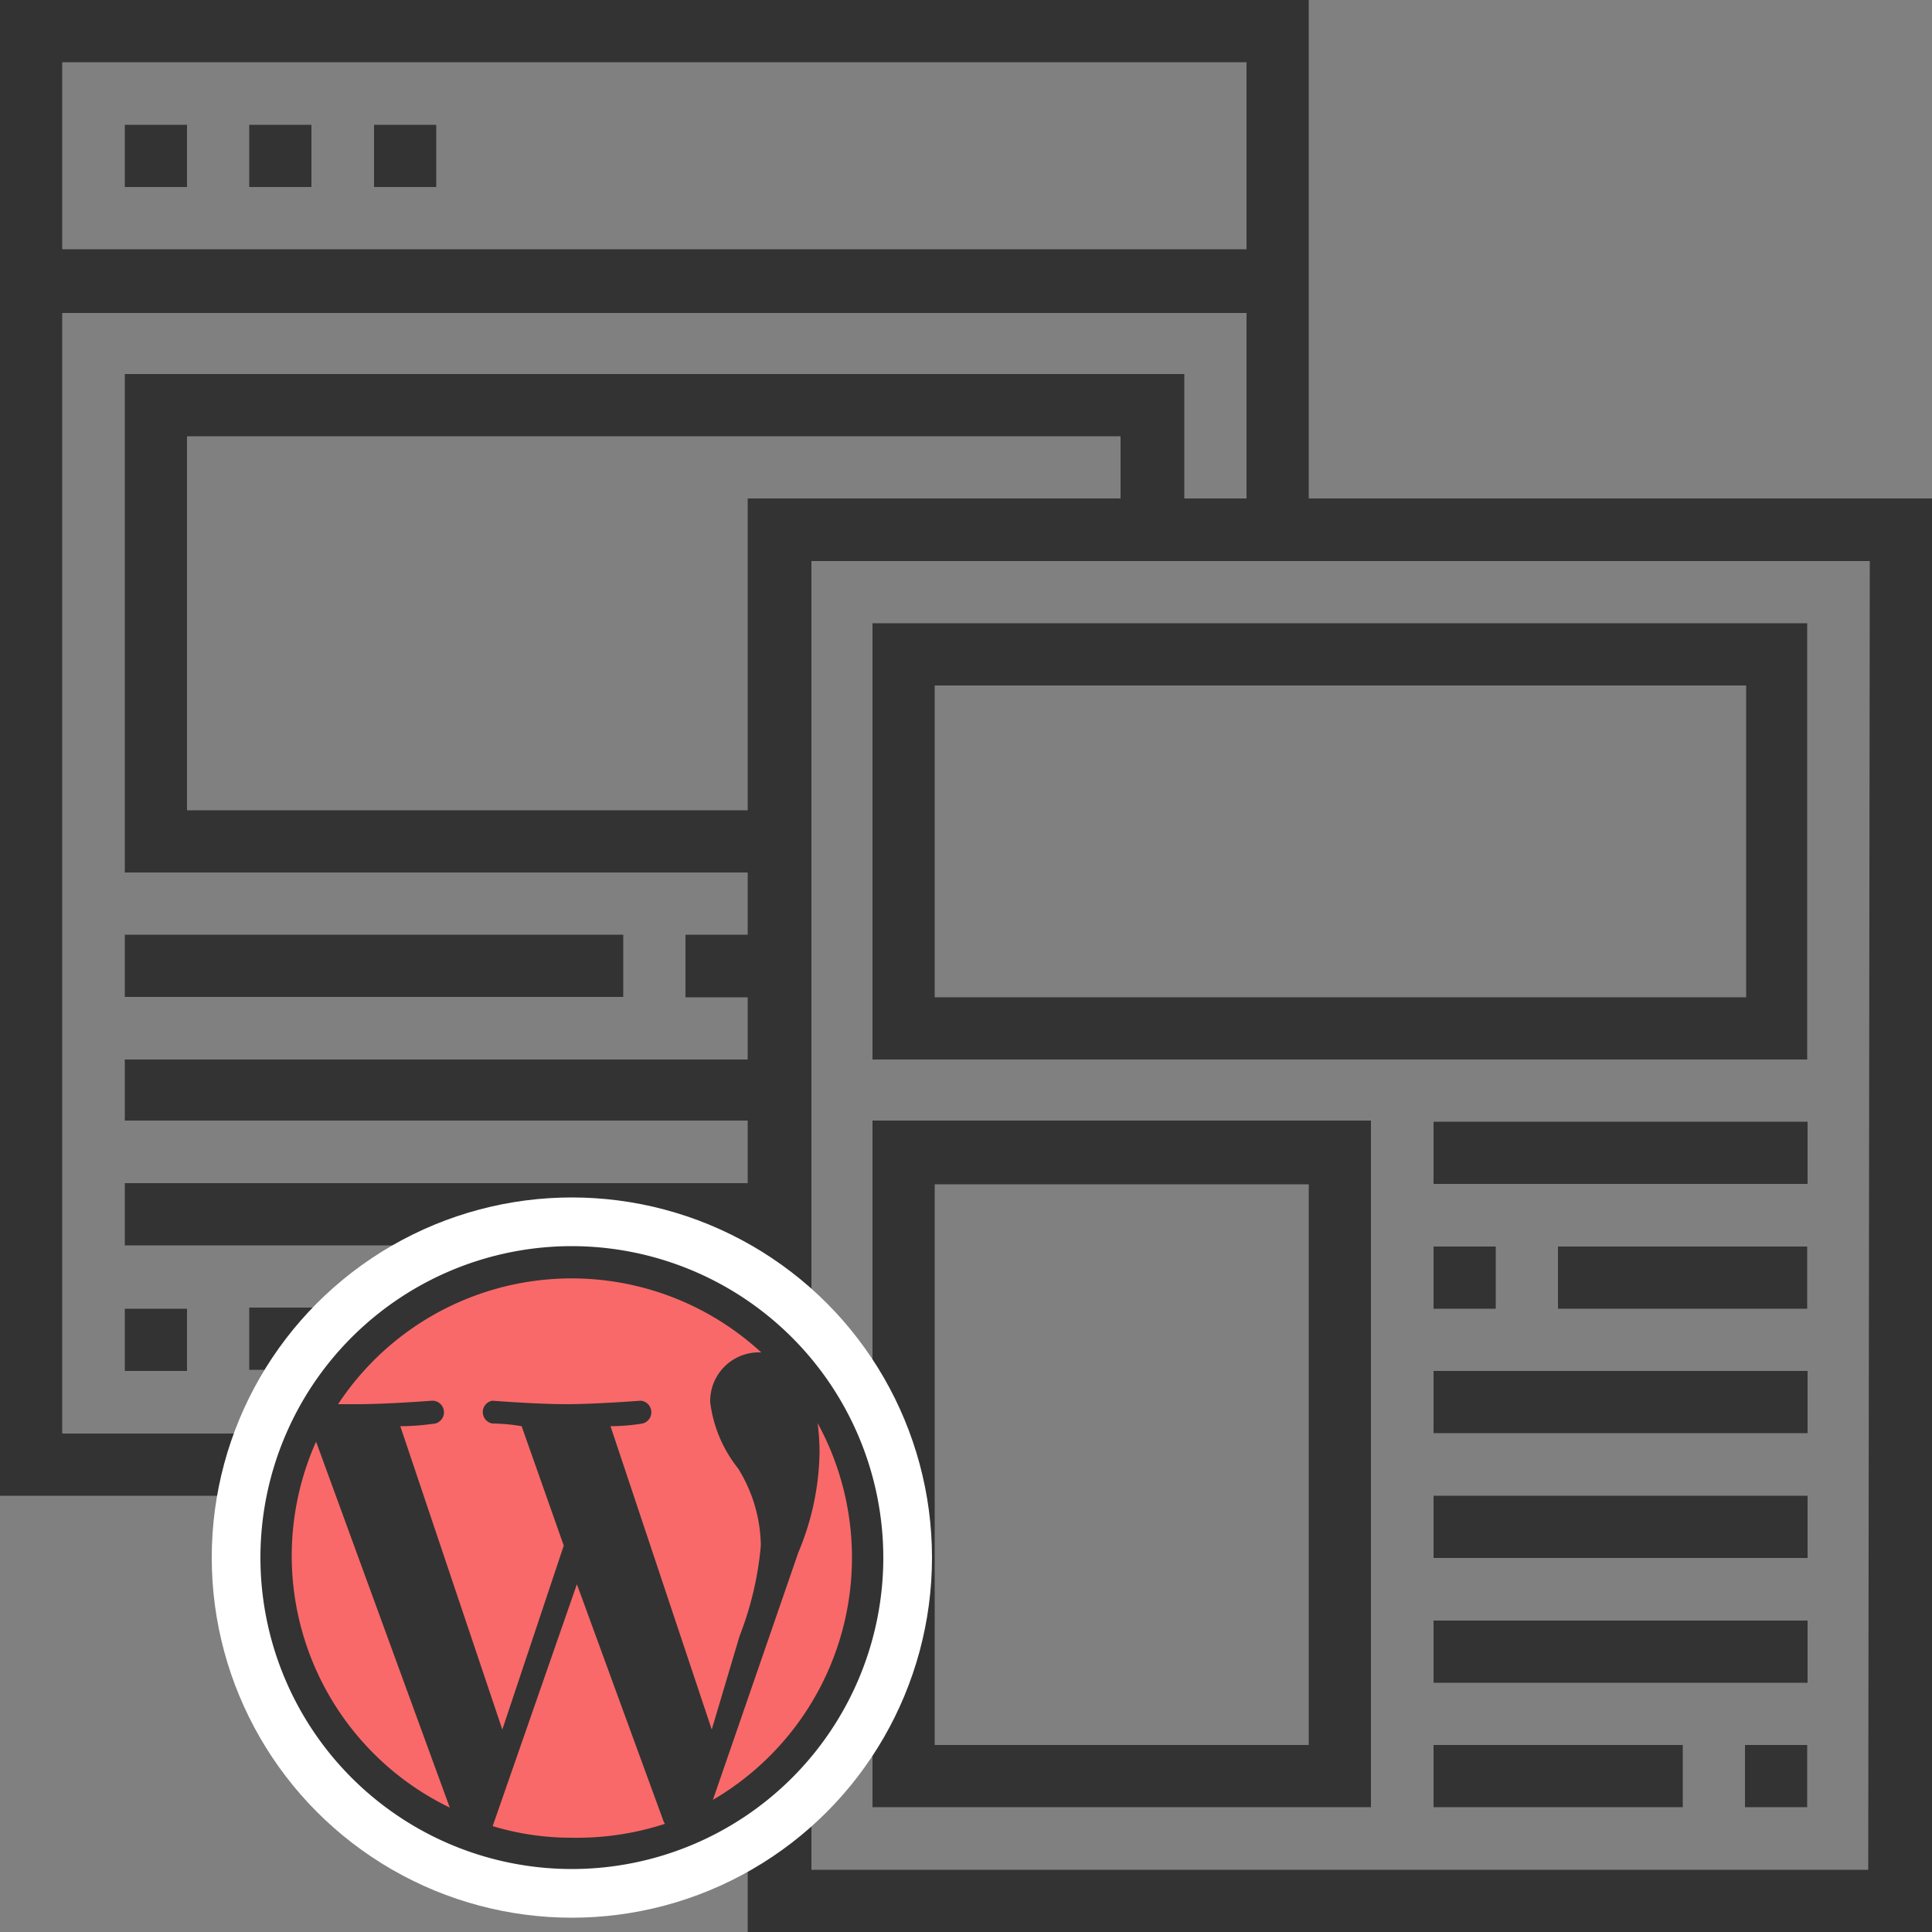 <svg xmlns="http://www.w3.org/2000/svg" width="50" height="50" viewBox="0 0 50 50"><rect x="0" y="0" width="50" height="50" fill="#808080" stroke="none"/><title>icons</title><path d="M33.87,12.9V0H0V38.71H19.35V50H50V12.9ZM1.61,1.61H32.26V6.45H1.61ZM19.35,24.19H17.74v1.62h1.61v1.61H3.23V29H19.35v1.62H3.23v1.61H19.35v1.61H6.45v1.61h12.9V37.1H1.61v-29H32.26V12.9H30.65V9.68H3.23v12.9H19.35Zm0-3.22H4.84V11.29H29V12.9H19.35Zm29,27.42H21V14.52H48.39Z" fill="#333"/><rect x="3.23" y="3.23" width="1.61" height="1.61" fill="#333"/><rect x="6.45" y="3.23" width="1.61" height="1.61" fill="#333"/><rect x="9.68" y="3.23" width="1.61" height="1.61" fill="#333"/><path d="M22.58,27.42H46.77V16.13H22.58Zm1.61-9.68h21v8.07h-21Z" fill="#333"/><rect x="3.23" y="24.19" width="12.9" height="1.61" fill="#333"/><rect x="3.23" y="33.87" width="1.61" height="1.61" fill="#333"/><path d="M22.58,46.77h12.9V29H22.58Zm1.61-16.12h9.68V45.16H24.19Z" fill="#333"/><rect x="37.1" y="29.03" width="9.68" height="1.61" fill="#333"/><rect x="40.32" y="32.26" width="6.45" height="1.61" fill="#333"/><rect x="37.1" y="32.26" width="1.61" height="1.61" fill="#333"/><rect x="37.1" y="35.48" width="9.68" height="1.61" fill="#333"/><rect x="37.1" y="38.71" width="9.68" height="1.61" fill="#333"/><rect x="37.1" y="41.94" width="9.68" height="1.61" fill="#333"/><rect x="45.16" y="45.16" width="1.61" height="1.61" fill="#333"/><rect x="37.1" y="45.16" width="6.45" height="1.61" fill="#333"/><circle cx="14.8" cy="40.31" r="9.32" fill="#fff"/><circle cx="14.71" cy="40.35" r="7.54" fill="#f96969"/><path d="M14.8,32.25a8.06,8.06,0,1,0,8.06,8.06A8.07,8.07,0,0,0,14.8,32.25ZM7.55,40.31a7.26,7.26,0,0,1,.63-3l3.46,9.47A7.24,7.24,0,0,1,7.55,40.31Zm7.25,7.25a7,7,0,0,1-2.05-.3L14.93,41l2.23,6.1a.31.31,0,0,0,.05.1A7.34,7.34,0,0,1,14.8,47.56Zm1-10.65c.44,0,.83-.07.83-.07a.3.3,0,0,0-.05-.59s-1.17.09-1.93.09-1.91-.09-1.91-.09a.3.3,0,0,0,0,.59s.37,0,.76.07L14.59,40,13,44.76l-2.64-7.85c.44,0,.83-.06.83-.06a.3.3,0,0,0,0-.6s-1.17.09-1.93.09H8.75A7.24,7.24,0,0,1,19.7,35h-.1a1.26,1.26,0,0,0-1.22,1.29A3.42,3.42,0,0,0,19.1,38a3.86,3.86,0,0,1,.59,2,8.46,8.46,0,0,1-.55,2.34l-.72,2.42Zm2.65,9.67,2.21-6.4a6.93,6.93,0,0,0,.55-2.6,5.9,5.9,0,0,0-.05-.75,7.26,7.26,0,0,1-2.71,9.75Z" fill="#333"/></svg>